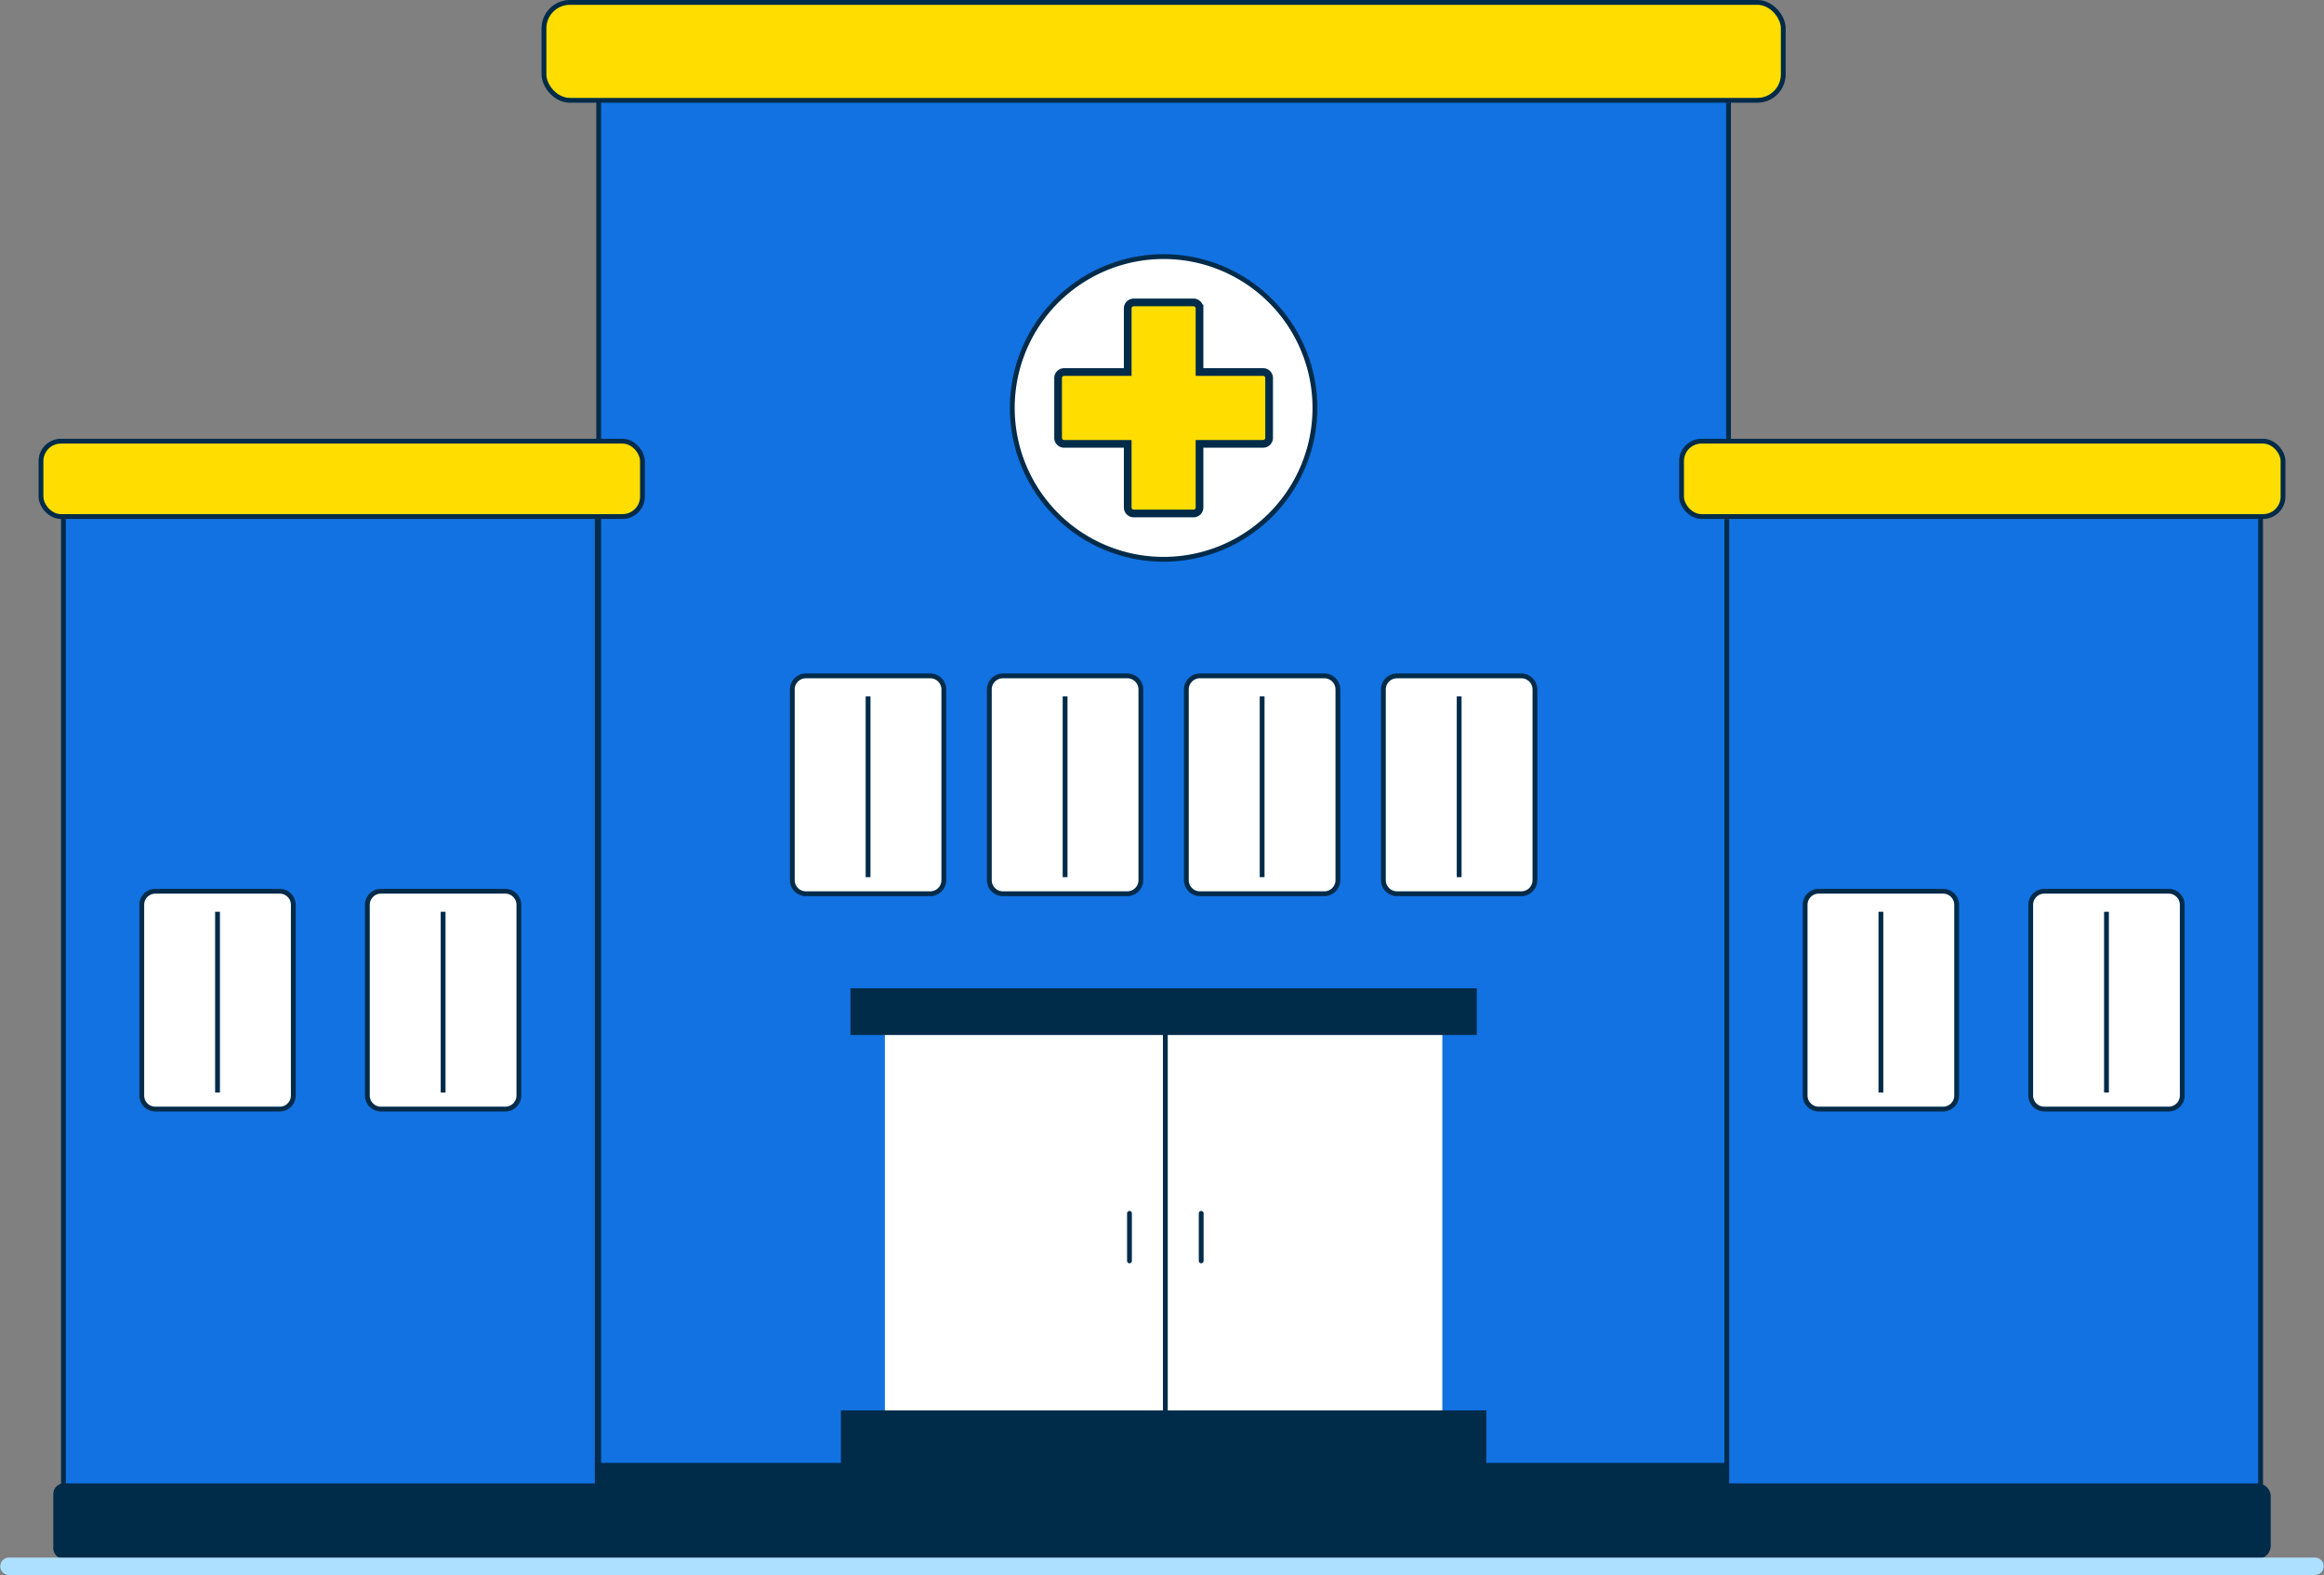 <svg xmlns="http://www.w3.org/2000/svg" width="241.747" height="163.812" viewBox="0 0 241.747 163.812">
    <rect x="0" y="0" width="241.747" height="163.812" fill="#808080" stroke="none"/>
    <g data-name="Group 33" transform="translate(-1466.562 -440.337)">
        <path data-name="Rectangle 21" transform="translate(1528.841 449.823)" style="fill:#1272e2" d="M0 0h117.524v152.635H0z"/>
        <path data-name="Rectangle 22" transform="translate(1528.841 449.823)" style="stroke-width:.5px;stroke-miterlimit:10;fill:none;stroke:#002b49" d="M0 0h117.524v152.635H0z"/>
        <path data-name="Rectangle 23" transform="translate(1558.609 546.272)" style="fill:#fff" d="M0 0h57.989v43.986H0z"/>
        <path data-name="Rectangle 24" transform="translate(1554.283 587.276)" style="fill:#002b49" d="M0 0h66.64v6.304H0z"/>
        <path data-name="Rectangle 25" transform="translate(1554.283 587.276)" style="stroke-width:.5px;fill:none;stroke:#002b49" d="M0 0h66.64v6.304H0z"/>
        <path data-name="Rectangle 26" transform="translate(1555.277 543.372)" style="fill:#002b49" d="M0 0h64.652v4.36H0z"/>
        <path data-name="Rectangle 27" transform="translate(1555.277 543.372)" style="stroke-width:.5px;fill:none;stroke:#002b49" d="M0 0h64.652v4.36H0z"/>
        <path data-name="Path 110" d="M1563.329 215.041h-12.938a1.412 1.412 0 0 1-1.413-1.412V193.8a1.413 1.413 0 0 1 1.413-1.413h12.938a1.413 1.413 0 0 1 1.412 1.413v19.832a1.412 1.412 0 0 1-1.412 1.412" transform="translate(0 318.247)" style="fill:#fff"/>
        <path data-name="Rectangle 28" d="M1.412 0H14.35a1.413 1.413 0 0 1 1.413 1.413v19.831a1.413 1.413 0 0 1-1.413 1.413H1.412A1.412 1.412 0 0 1 0 21.245V1.412A1.412 1.412 0 0 1 1.412 0z" transform="translate(1548.978 510.631)" style="stroke-width:.5px;stroke-miterlimit:10;fill:none;stroke:#002b49"/>
        <path data-name="Path 111" d="M1583.825 215.041h-12.939a1.412 1.412 0 0 1-1.412-1.412V193.8a1.413 1.413 0 0 1 1.412-1.413h12.939a1.413 1.413 0 0 1 1.412 1.413v19.832a1.412 1.412 0 0 1-1.412 1.412" transform="translate(0 318.247)" style="fill:#fff"/>
        <path data-name="Rectangle 29" d="M1.412 0H14.35a1.413 1.413 0 0 1 1.413 1.413v19.831a1.413 1.413 0 0 1-1.413 1.413H1.412A1.412 1.412 0 0 1 0 21.245V1.412A1.412 1.412 0 0 1 1.412 0z" transform="translate(1569.474 510.631)" style="stroke-width:.5px;stroke-miterlimit:10;fill:none;stroke:#002b49"/>
        <path data-name="Path 112" d="M1604.32 215.041h-12.938a1.412 1.412 0 0 1-1.413-1.412V193.8a1.413 1.413 0 0 1 1.413-1.413h12.938a1.413 1.413 0 0 1 1.412 1.413v19.832a1.412 1.412 0 0 1-1.412 1.412" transform="translate(0 318.247)" style="fill:#fff"/>
        <path data-name="Rectangle 30" d="M1.412 0H14.35a1.413 1.413 0 0 1 1.413 1.413v19.831a1.413 1.413 0 0 1-1.413 1.413H1.412A1.412 1.412 0 0 1 0 21.245V1.412A1.412 1.412 0 0 1 1.412 0z" transform="translate(1589.969 510.631)" style="stroke-width:.5px;stroke-miterlimit:10;fill:none;stroke:#002b49"/>
        <path data-name="Path 113" d="M1624.816 215.041h-12.938a1.413 1.413 0 0 1-1.413-1.412V193.8a1.414 1.414 0 0 1 1.413-1.413h12.938a1.413 1.413 0 0 1 1.412 1.413v19.832a1.412 1.412 0 0 1-1.412 1.412" transform="translate(0 318.247)" style="fill:#fff"/>
        <path data-name="Rectangle 31" d="M1.412 0H14.35a1.413 1.413 0 0 1 1.413 1.413v19.831a1.413 1.413 0 0 1-1.413 1.413H1.412A1.412 1.412 0 0 1 0 21.245V1.412A1.412 1.412 0 0 1 1.412 0z" transform="translate(1610.465 510.631)" style="stroke-width:.5px;stroke-miterlimit:10;fill:none;stroke:#002b49"/>
        <path data-name="Rectangle 32" transform="translate(1528.681 592.484)" style="fill:#002b49" d="M0 0h117.844v9.974H0z"/>
        <path data-name="Path 114" d="M1649.362 132.523h-123.518a2.7 2.7 0 0 1-2.7-2.7v-4.785a2.7 2.7 0 0 1 2.7-2.7h123.518a2.7 2.7 0 0 1 2.7 2.7v4.785a2.7 2.7 0 0 1-2.7 2.7" transform="translate(0 318.247)" style="fill:#fd0"/>
        <rect data-name="Rectangle 33" width="128.915" height="10.183" rx="2.699" transform="translate(1523.146 440.587)" style="stroke-width:.5px;stroke-miterlimit:10;fill:none;stroke:#002b49"/>
        <path data-name="Path 115" d="M1603.343 164.519a15.74 15.74 0 1 1-15.74-15.74 15.74 15.74 0 0 1 15.74 15.74" transform="translate(0 318.247)" style="fill:#fff"/>
        <path data-name="Path 116" d="M1603.343 164.519a15.74 15.74 0 1 1-15.74-15.74 15.74 15.74 0 0 1 15.74 15.74z" transform="translate(0 318.247)" style="stroke-width:.5px;stroke-miterlimit:10;fill:none;stroke:#002b49"/>
        <path data-name="Path 117" d="M1597.956 160.784h-6.618v-6.618a.624.624 0 0 0-.622-.622h-6.226a.624.624 0 0 0-.622.622v6.618h-6.618a.624.624 0 0 0-.622.622v6.225a.624.624 0 0 0 .622.622h6.618v6.619a.624.624 0 0 0 .622.622h6.226a.624.624 0 0 0 .622-.622v-6.619h6.618a.624.624 0 0 0 .622-.622v-6.225a.624.624 0 0 0-.622-.622" transform="translate(0 318.247)" style="fill:#fd0"/>
        <path data-name="Path 118" d="M1597.956 160.784h-6.618v-6.618a.624.624 0 0 0-.622-.622h-6.226a.624.624 0 0 0-.622.622v6.618h-6.618a.624.624 0 0 0-.622.622v6.225a.624.624 0 0 0 .622.622h6.618v6.619a.624.624 0 0 0 .622.622h6.226a.624.624 0 0 0 .622-.622v-6.619h6.618a.624.624 0 0 0 .622-.622v-6.225a.624.624 0 0 0-.622-.622z" transform="translate(0 318.247)" style="stroke-width:.8px;stroke-miterlimit:10;fill:none;stroke:#002b49"/>
        <path data-name="Rectangle 34" transform="translate(1473.162 489.849)" style="fill:#1272e2" d="M0 0h55.523v111.114H0z"/>
        <path data-name="Rectangle 35" transform="translate(1473.162 489.849)" style="stroke-width:.5px;stroke-miterlimit:10;fill:none;stroke:#002b49" d="M0 0h55.523v111.114H0z"/>
        <path data-name="Path 119" d="M1472.9 175.813h58.412a2.078 2.078 0 0 0 2.078-2.078v-3.683a2.078 2.078 0 0 0-2.078-2.078H1472.9a2.078 2.078 0 0 0-2.078 2.078v3.683a2.078 2.078 0 0 0 2.078 2.078" transform="translate(0 318.247)" style="fill:#fd0"/>
        <rect data-name="Rectangle 36" width="62.568" height="7.839" rx="2.078" transform="translate(1470.825 486.221)" style="stroke-width:.5px;stroke-miterlimit:10;fill:none;stroke:#002b49"/>
        <path data-name="Path 120" d="M1473.206 284.211h59.087a1.1 1.1 0 0 0 1.1-1.1v-5.639a1.1 1.1 0 0 0-1.1-1.1h-59.087a1.1 1.1 0 0 0-1.1 1.1v5.639a1.1 1.1 0 0 0 1.1 1.1" transform="translate(0 318.247)" style="fill:#002b49"/>
        <path data-name="Path 121" d="M1506.187 237.44h12.938a1.412 1.412 0 0 0 1.413-1.412V216.2a1.413 1.413 0 0 0-1.413-1.413h-12.938a1.413 1.413 0 0 0-1.412 1.413v19.832a1.412 1.412 0 0 0 1.412 1.412" transform="translate(0 318.247)" style="fill:#fff"/>
        <path data-name="Rectangle 37" d="M1.412 0H14.35a1.413 1.413 0 0 1 1.413 1.413v19.831a1.413 1.413 0 0 1-1.413 1.413H1.412A1.412 1.412 0 0 1 0 21.245V1.412A1.412 1.412 0 0 1 1.412 0z" transform="translate(1504.775 533.03)" style="stroke-width:.5px;stroke-miterlimit:10;fill:none;stroke:#002b49"/>
        <path data-name="Line 8" transform="translate(1512.656 535.165)" style="fill:#fff" d="M0 0v18.799"/>
        <path data-name="Line 9" transform="translate(1512.656 535.165)" style="stroke-width:.5px;stroke-miterlimit:10;fill:none;stroke:#002b49" d="M0 0v18.799"/>
        <path data-name="Path 122" d="M1482.721 237.44h12.938a1.413 1.413 0 0 0 1.413-1.412V216.2a1.414 1.414 0 0 0-1.413-1.413h-12.938a1.413 1.413 0 0 0-1.412 1.413v19.832a1.412 1.412 0 0 0 1.412 1.412" transform="translate(0 318.247)" style="fill:#fff"/>
        <path data-name="Rectangle 38" d="M1.412 0H14.35a1.413 1.413 0 0 1 1.413 1.413v19.831a1.413 1.413 0 0 1-1.413 1.413H1.412A1.412 1.412 0 0 1 0 21.245V1.412A1.412 1.412 0 0 1 1.412 0z" transform="translate(1481.309 533.03)" style="stroke-width:.5px;stroke-miterlimit:10;fill:none;stroke:#002b49"/>
        <path data-name="Line 10" transform="translate(1489.19 535.165)" style="fill:#fff" d="M0 0v18.799"/>
        <path data-name="Line 11" transform="translate(1489.19 535.165)" style="stroke-width:.5px;stroke-miterlimit:10;fill:none;stroke:#002b49" d="M0 0v18.799"/>
        <path data-name="Line 12" transform="translate(1556.86 512.766)" style="fill:#fff" d="M0 0v18.799"/>
        <path data-name="Line 13" transform="translate(1556.86 512.766)" style="stroke-width:.5px;stroke-miterlimit:10;fill:none;stroke:#002b49" d="M0 0v18.799"/>
        <path data-name="Line 14" transform="translate(1577.355 512.766)" style="fill:#fff" d="M0 0v18.799"/>
        <path data-name="Line 15" transform="translate(1577.355 512.766)" style="stroke-width:.5px;stroke-miterlimit:10;fill:none;stroke:#002b49" d="M0 0v18.799"/>
        <path data-name="Line 16" transform="translate(1587.783 547.793)" style="fill:#fff" d="M0 0v39.33"/>
        <path data-name="Line 17" transform="translate(1587.783 547.793)" style="stroke-width:.5px;stroke-miterlimit:10;fill:none;stroke:#002b49" d="M0 0v39.33"/>
        <path data-name="Line 18" transform="translate(1597.851 512.766)" style="fill:#fff" d="M0 0v18.799"/>
        <path data-name="Line 19" transform="translate(1597.851 512.766)" style="stroke-width:.5px;stroke-miterlimit:10;fill:none;stroke:#002b49" d="M0 0v18.799"/>
        <path data-name="Line 20" transform="translate(1618.347 512.766)" style="fill:#fff" d="M0 0v18.799"/>
        <path data-name="Line 21" transform="translate(1618.347 512.766)" style="stroke-width:.5px;stroke-miterlimit:10;fill:none;stroke:#002b49" d="M0 0v18.799"/>
        <path data-name="Rectangle 39" transform="translate(1646.187 489.849)" style="fill:#1272e2" d="M0 0h55.523v111.114H0z"/>
        <path data-name="Rectangle 40" transform="translate(1646.187 489.849)" style="stroke-width:.5px;stroke-miterlimit:10;fill:none;stroke:#002b49" d="M0 0h55.523v111.114H0z"/>
        <path data-name="Path 123" d="M1701.969 175.813h-58.412a2.078 2.078 0 0 1-2.078-2.078v-3.683a2.078 2.078 0 0 1 2.078-2.078h58.412a2.078 2.078 0 0 1 2.078 2.078v3.683a2.078 2.078 0 0 1-2.078 2.078" transform="translate(0 318.247)" style="fill:#fd0"/>
        <rect data-name="Rectangle 41" width="62.568" height="7.839" rx="2.078" transform="translate(1641.479 486.221)" style="stroke-width:.5px;stroke-miterlimit:10;fill:none;stroke:#002b49"/>
        <path data-name="Path 124" d="M1701.4 284.211h-58.548a1.37 1.37 0 0 1-1.37-1.37v-5.1a1.37 1.37 0 0 1 1.37-1.37h58.548a1.37 1.37 0 0 1 1.37 1.37v5.1a1.37 1.37 0 0 1-1.37 1.37" transform="translate(0 318.247)" style="fill:#002b49"/>
        <path data-name="Path 125" d="M1668.685 237.44h-12.938a1.413 1.413 0 0 1-1.413-1.412V216.2a1.414 1.414 0 0 1 1.413-1.413h12.938a1.413 1.413 0 0 1 1.412 1.413v19.832a1.412 1.412 0 0 1-1.412 1.412" transform="translate(0 318.247)" style="fill:#fff"/>
        <path data-name="Rectangle 42" d="M1.412 0H14.35a1.413 1.413 0 0 1 1.413 1.413v19.831a1.413 1.413 0 0 1-1.413 1.413H1.413A1.413 1.413 0 0 1 0 21.244V1.412A1.412 1.412 0 0 1 1.412 0z" transform="translate(1654.334 533.03)" style="stroke-width:.5px;stroke-miterlimit:10;fill:none;stroke:#002b49"/>
        <path data-name="Line 22" transform="translate(1662.216 535.165)" style="fill:#fff" d="M0 0v18.799"/>
        <path data-name="Line 23" transform="translate(1662.216 535.165)" style="stroke-width:.5px;stroke-miterlimit:10;fill:none;stroke:#002b49" d="M0 0v18.799"/>
        <path data-name="Path 126" d="M1692.151 237.44h-12.938a1.412 1.412 0 0 1-1.413-1.412V216.2a1.413 1.413 0 0 1 1.413-1.413h12.938a1.413 1.413 0 0 1 1.412 1.413v19.832a1.412 1.412 0 0 1-1.412 1.412" transform="translate(0 318.247)" style="fill:#fff"/>
        <path data-name="Rectangle 43" d="M1.412 0H14.35a1.413 1.413 0 0 1 1.413 1.413v19.831a1.413 1.413 0 0 1-1.413 1.413H1.413A1.413 1.413 0 0 1 0 21.244V1.412A1.412 1.412 0 0 1 1.412 0z" transform="translate(1677.8 533.03)" style="stroke-width:.5px;stroke-miterlimit:10;fill:none;stroke:#002b49"/>
        <path data-name="Line 24" transform="translate(1685.682 535.165)" style="fill:#fff" d="M0 0v18.799"/>
        <path data-name="Line 25" transform="translate(1685.682 535.165)" style="stroke-width:.5px;stroke-miterlimit:10;fill:none;stroke:#002b49" d="M0 0v18.799"/>
        <path data-name="Line 26" transform="translate(1584.053 566.531)" style="fill:#fff" d="M0 0v4.944"/>
        <path data-name="Line 27" transform="translate(1584.053 566.531)" style="stroke-linecap:round;stroke-width:.5px;stroke-miterlimit:10;fill:none;stroke:#002b49" d="M0 0v4.944"/>
        <path data-name="Line 28" transform="translate(1591.513 566.531)" style="fill:#fff" d="M0 0v4.944"/>
        <path data-name="Line 29" transform="translate(1591.513 566.531)" style="stroke-linecap:round;stroke-width:.5px;stroke-miterlimit:10;fill:none;stroke:#002b49" d="M0 0v4.944"/>
        <path data-name="Path 127" d="M1707.4 285.9h-239.931a.908.908 0 0 1 0-1.815H1707.4a.908.908 0 0 1 0 1.815" transform="translate(0 318.247)" style="fill:#ade0fe"/>
    </g>
</svg>
